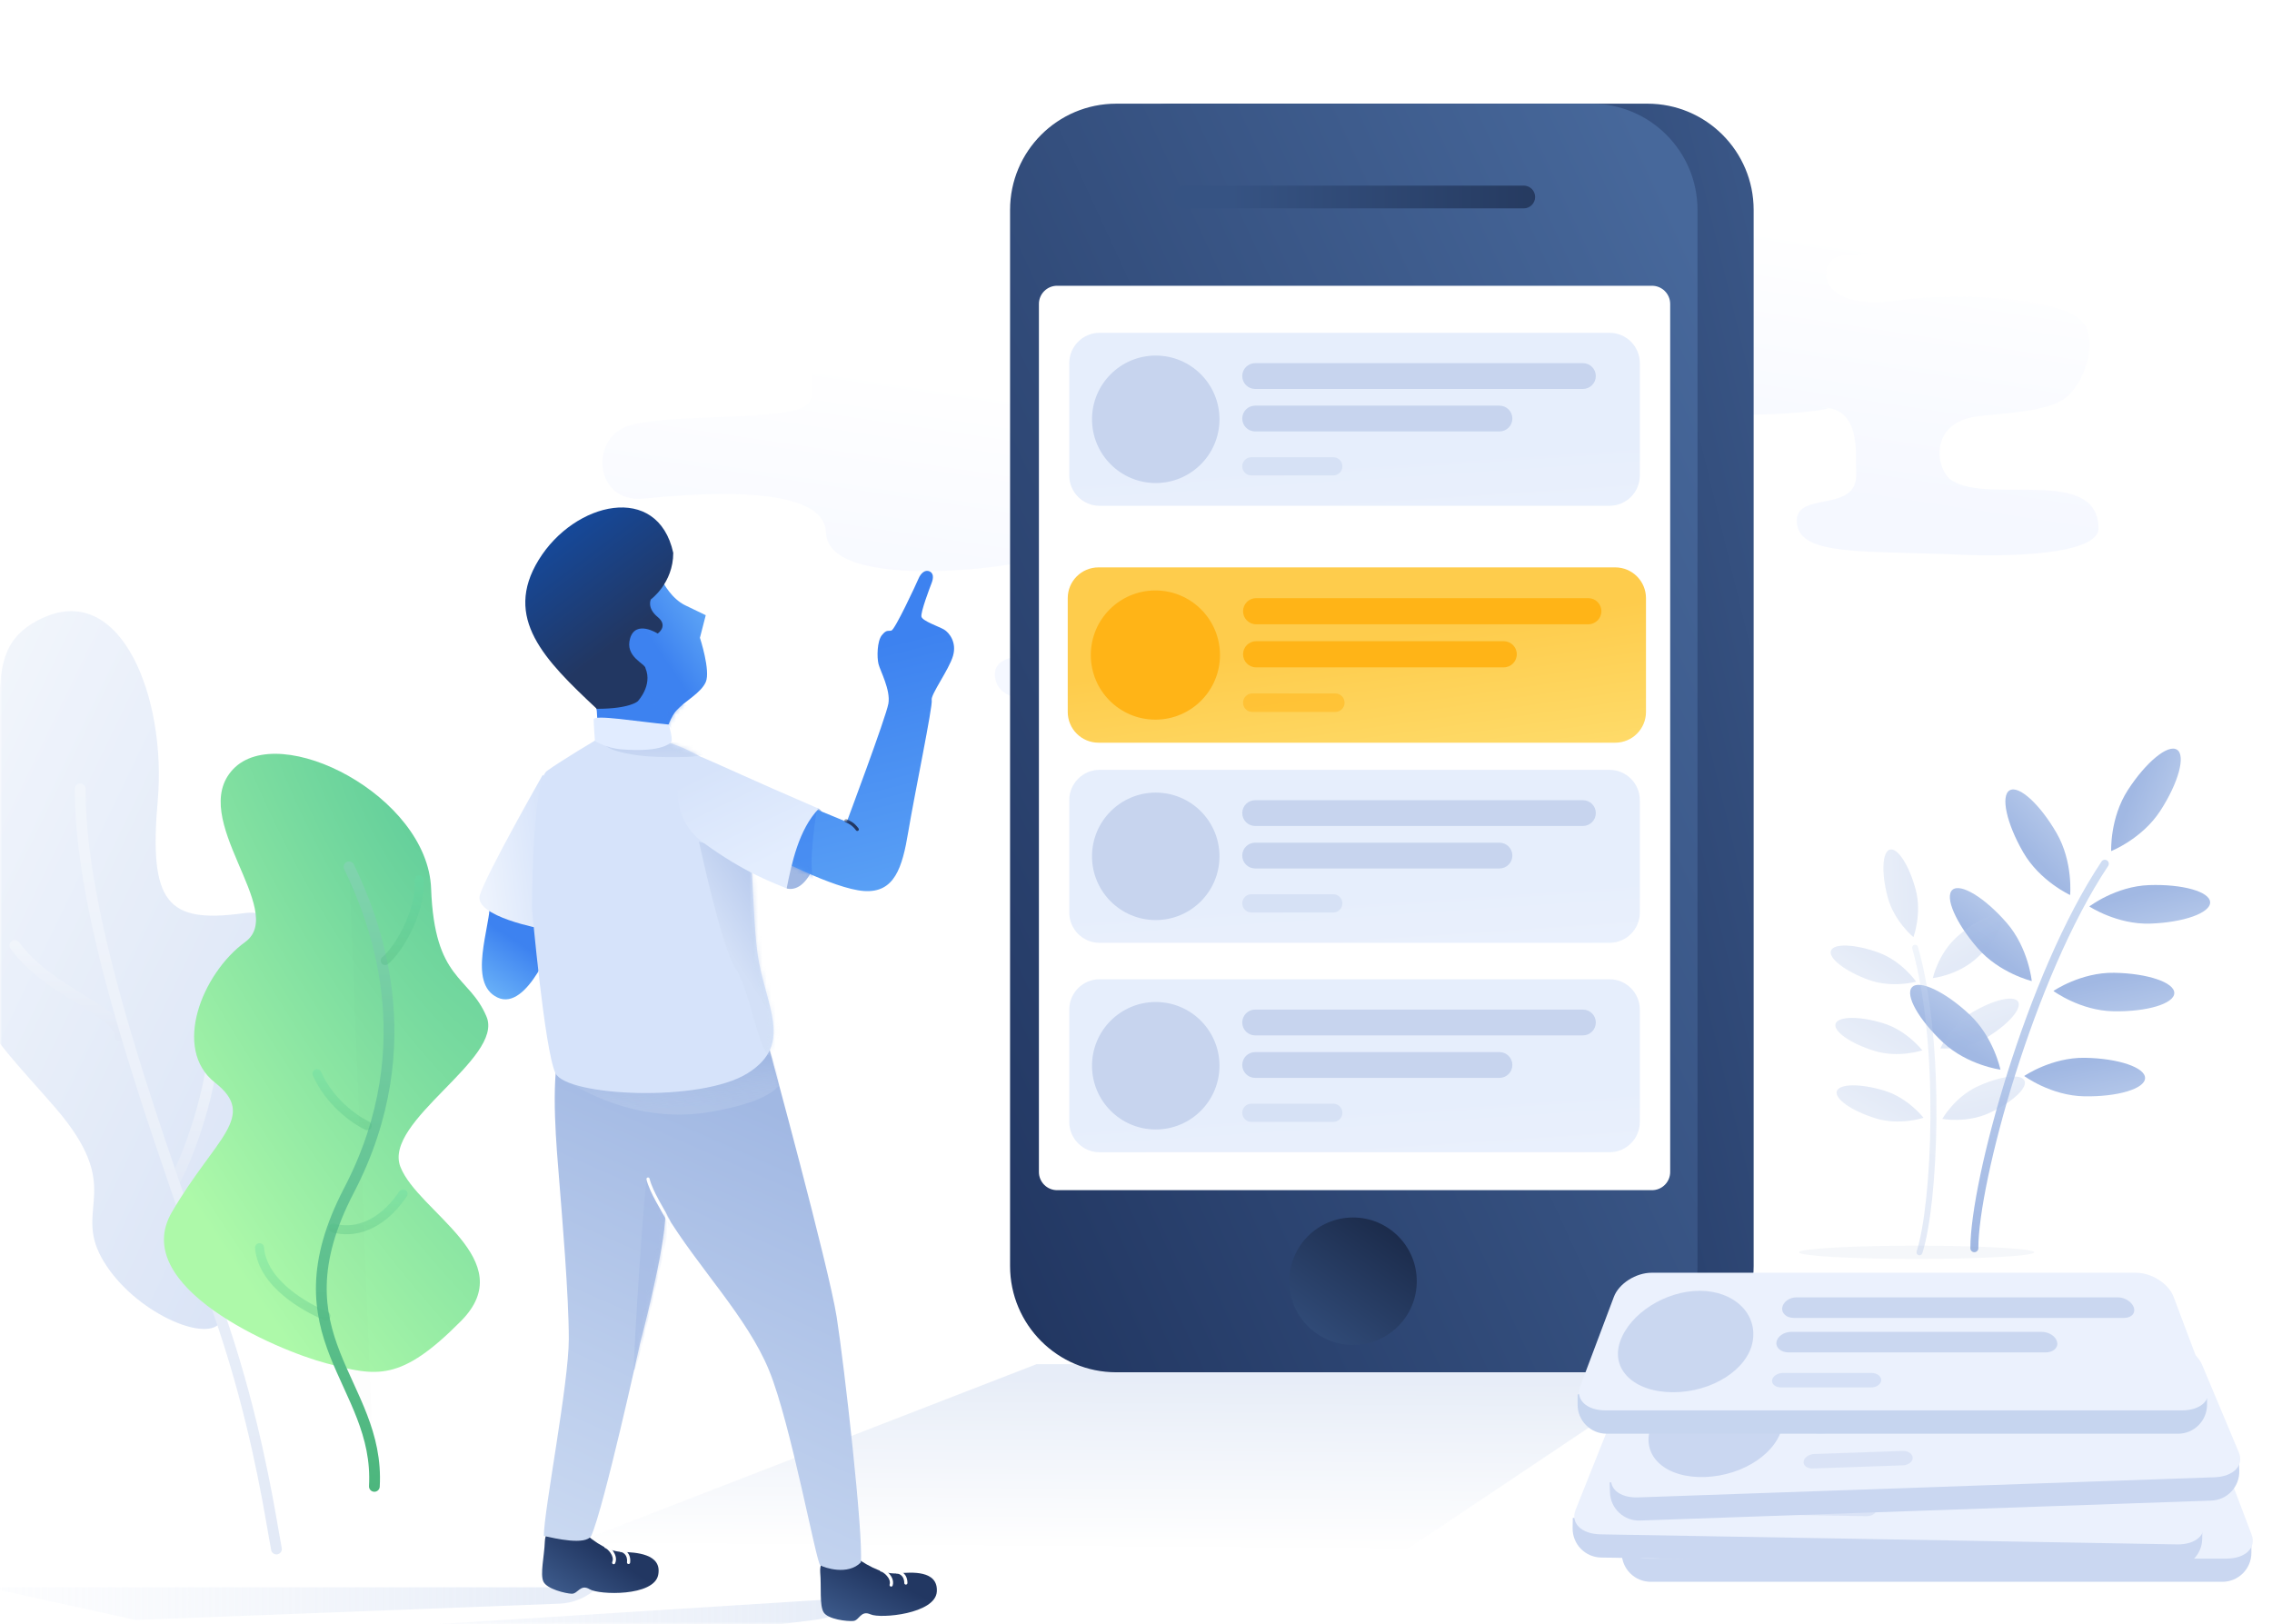 <svg width="526" height="376" viewBox="0 0 526 376" fill="none" xmlns="http://www.w3.org/2000/svg">
<mask id="mask0" mask-type="alpha" maskUnits="userSpaceOnUse" x="0" y="0" width="526" height="376">
<rect width="526" height="376" fill="#C4C4C4"/>
</mask>
<g mask="url(#mask0)">
<g opacity="0.5" filter="url(#filter0_i)">
<path fill-rule="evenodd" clip-rule="evenodd" d="M191.222 137.301C190.818 125.712 160.623 128.324 148.976 129.442C137.328 130.56 136.27 114.685 146.32 112.325C156.369 109.965 174.593 111.183 184.036 109.004C193.478 106.826 181.534 95.144 194.4 93.736C207.265 92.328 233.868 93.631 241.799 93.345C254.256 92.896 260.648 107.893 238.823 108.573C232.805 108.761 231.597 122.084 251.912 118.424C264.661 116.127 289.674 116.074 294.878 121.938C297.863 125.302 296.829 134.34 291.696 139.331C287.883 143.038 275.758 143.761 271.008 144.618C259.864 146.629 262.067 157.419 265.867 159.641C274.859 164.898 299.537 154.976 300.198 169.412C300.491 175.792 278.037 176.822 268.83 176.744C246.249 176.553 231.413 178.564 230.371 170.862C229.326 163.129 244.403 168.348 243.66 158.842C243.271 153.874 244.313 143.318 234.64 143.872C247.883 143.114 191.768 152.952 191.222 137.301Z" fill="url(#paint0_linear)"/>
</g>
<g opacity="0.5" filter="url(#filter1_i)">
<path fill-rule="evenodd" clip-rule="evenodd" d="M378.135 100.122C378.165 88.527 347.894 90.007 336.212 90.688C324.531 91.369 324.069 75.465 334.2 73.483C344.33 71.501 362.496 73.4 372.013 71.577C381.531 69.754 370.032 57.632 382.942 56.707C395.851 55.782 422.386 58.08 430.322 58.091C442.788 58.109 448.613 73.335 426.778 73.197C420.757 73.159 419.052 86.428 439.49 83.531C452.316 81.714 477.313 82.597 482.293 88.651C485.151 92.125 483.778 101.118 478.463 105.913C474.514 109.475 462.37 109.744 457.591 110.422C446.38 112.014 448.177 122.879 451.891 125.242C460.68 130.832 485.712 121.841 485.833 136.292C485.886 142.678 463.409 142.866 454.211 142.444C431.654 141.407 416.752 142.862 416 135.126C415.245 127.359 430.116 133.139 429.73 123.612C429.527 118.633 430.963 108.123 421.276 108.315C434.538 108.053 378.095 115.784 378.135 100.122Z" fill="url(#paint1_linear)"/>
</g>
<path fill-rule="evenodd" clip-rule="evenodd" d="M487.809 199.206C488.233 199.488 488.347 200.061 488.065 200.485C479.459 213.401 471.938 231.715 466.567 248.754C461.189 265.815 458.013 281.444 458.013 288.983C458.013 289.493 457.6 289.906 457.09 289.906C456.581 289.906 456.168 289.493 456.168 288.983C456.168 281.144 459.42 265.288 464.807 248.199C470.201 231.089 477.784 212.587 486.529 199.462C486.812 199.038 487.384 198.923 487.809 199.206Z" fill="url(#paint2_linear)"/>
<path fill-rule="evenodd" clip-rule="evenodd" d="M479.263 207.214C479.263 207.214 479.992 199.558 476.128 192.865C472.263 186.171 467.402 181.744 465.268 182.975C463.135 184.207 464.539 190.631 468.403 197.324C472.268 204.018 479.263 207.214 479.263 207.214Z" fill="url(#paint3_linear)"/>
<path fill-rule="evenodd" clip-rule="evenodd" d="M483.706 209.862C483.706 209.862 490.124 214.101 497.848 213.831C505.572 213.561 511.764 211.347 511.678 208.886C511.592 206.424 505.261 204.647 497.536 204.917C489.812 205.187 483.706 209.862 483.706 209.862Z" fill="url(#paint4_linear)"/>
<path fill-rule="evenodd" clip-rule="evenodd" d="M475.396 229.43C475.396 229.43 481.582 233.998 489.31 234.133C497.038 234.268 503.337 232.381 503.38 229.918C503.423 227.455 497.193 225.35 489.466 225.215C481.738 225.08 475.396 229.43 475.396 229.43Z" fill="url(#paint5_linear)"/>
<path fill-rule="evenodd" clip-rule="evenodd" d="M468.629 249.114C468.629 249.114 474.815 253.682 482.543 253.817C490.271 253.952 496.57 252.065 496.613 249.603C496.656 247.14 490.426 245.034 482.699 244.899C474.971 244.764 468.629 249.114 468.629 249.114Z" fill="url(#paint6_linear)"/>
<path fill-rule="evenodd" clip-rule="evenodd" d="M488.767 197.043C488.767 197.043 495.92 194.217 500.129 187.735C504.339 181.253 506.076 174.911 504.011 173.57C501.945 172.228 496.858 176.395 492.649 182.877C488.439 189.359 488.767 197.043 488.767 197.043Z" fill="url(#paint7_linear)"/>
<path fill-rule="evenodd" clip-rule="evenodd" d="M470.382 227.131C470.382 227.131 469.637 219.477 464.567 213.644C459.496 207.811 453.879 204.392 452.02 206.008C450.161 207.624 452.765 213.662 457.835 219.495C462.906 225.328 470.382 227.131 470.382 227.131Z" fill="url(#paint8_linear)"/>
<path fill-rule="evenodd" clip-rule="evenodd" d="M463.131 247.644C463.131 247.644 461.591 240.109 455.938 234.838C450.286 229.567 444.342 226.754 442.662 228.556C440.982 230.357 444.203 236.09 449.855 241.361C455.508 246.632 463.131 247.644 463.131 247.644Z" fill="url(#paint9_linear)"/>
<g opacity="0.3">
<path fill-rule="evenodd" clip-rule="evenodd" d="M50.535 306.696C46.25 310.487 29.954 302.906 23.494 291.139C17.033 279.372 29.017 275.183 12.716 256.363C-3.585 237.543 -14.045 230.335 -4.152 199.314C5.74 168.292 -7.926 151.052 10.132 142.958C28.189 134.865 38.589 161.726 36.517 185.353C34.446 208.98 38.683 213.876 56.346 211.428C74.008 208.98 59.117 243.666 59.117 251.238C59.117 258.809 69.827 272.872 67.605 283.452C65.383 294.033 54.819 302.906 50.535 306.696Z" fill="url(#paint10_linear)"/>
<path fill-rule="evenodd" clip-rule="evenodd" d="M49.674 237.521C50.362 237.521 50.92 238.08 50.92 238.768C50.92 245.266 49.313 252.851 47.33 259.417C45.351 265.971 42.95 271.665 41.279 274.368C40.917 274.953 40.149 275.134 39.563 274.772C38.978 274.411 38.796 273.642 39.158 273.057C40.662 270.624 42.989 265.17 44.944 258.697C46.894 252.237 48.427 244.917 48.427 238.768C48.427 238.08 48.985 237.521 49.674 237.521Z" fill="url(#paint11_linear)"/>
<path fill-rule="evenodd" clip-rule="evenodd" d="M2.698 217.877C2.14 218.281 2.016 219.06 2.42 219.617C6.581 225.363 12.878 229.258 17.922 232.362L18.056 232.444C20.567 233.99 22.718 235.314 24.262 236.594C25.878 237.934 26.486 238.954 26.486 239.804C26.486 240.492 27.044 241.05 27.732 241.05C28.421 241.05 28.979 240.492 28.979 239.804C28.979 237.749 27.547 236.079 25.854 234.675C24.172 233.28 21.89 231.877 19.471 230.388C19.39 230.339 19.31 230.289 19.229 230.239C14.119 227.095 8.264 223.436 4.439 218.155C4.035 217.598 3.255 217.473 2.698 217.877Z" fill="url(#paint12_linear)"/>
<path fill-rule="evenodd" clip-rule="evenodd" d="M18.551 181.399C19.239 181.399 19.797 181.957 19.797 182.646C19.797 199.701 24.806 220.952 31.491 242.918C35.856 257.263 40.909 271.829 45.712 285.675C48.263 293.03 50.744 300.181 53.014 306.989C59.925 327.716 63.062 345.959 64.532 354.505C64.823 356.195 65.048 357.506 65.225 358.382C65.361 359.056 64.924 359.714 64.249 359.85C63.575 359.986 62.917 359.549 62.781 358.874C62.597 357.959 62.364 356.609 62.066 354.879C60.585 346.275 57.487 328.287 50.649 307.777C48.398 301.029 45.928 293.905 43.381 286.564C38.568 272.686 33.484 258.029 29.106 243.644C22.412 221.649 17.304 200.096 17.304 182.646C17.304 181.957 17.862 181.399 18.551 181.399Z" fill="url(#paint13_linear)"/>
</g>
<path opacity="0.085" fill-rule="evenodd" clip-rule="evenodd" d="M443.721 291.47C458.754 291.47 470.941 290.782 470.941 289.932C470.941 289.083 458.754 288.395 443.721 288.395C428.688 288.395 416.502 289.083 416.502 289.932C416.502 290.782 428.688 291.47 443.721 291.47Z" fill="#8699BF"/>
<g opacity="0.3">
<path fill-rule="evenodd" clip-rule="evenodd" d="M443.189 218.741C442.821 218.845 442.607 219.228 442.711 219.595C445.882 230.811 447.025 245.624 446.924 259.029C446.822 272.45 445.475 284.336 443.727 289.714C443.609 290.077 443.808 290.468 444.172 290.586C444.535 290.704 444.926 290.505 445.044 290.141C446.861 284.55 448.206 272.482 448.308 259.039C448.409 245.579 447.266 230.616 444.043 219.219C443.939 218.851 443.556 218.637 443.189 218.741Z" fill="url(#paint14_linear)"/>
<path fill-rule="evenodd" clip-rule="evenodd" d="M447.475 226.448C447.475 226.448 448.72 220.808 453.027 216.929C457.335 213.05 461.833 211.024 463.075 212.402C464.316 213.781 461.83 218.043 457.522 221.921C453.215 225.8 447.475 226.448 447.475 226.448Z" fill="url(#paint15_linear)"/>
<path fill-rule="evenodd" clip-rule="evenodd" d="M443.615 227.281C443.615 227.281 438.05 228.83 432.603 226.848C427.156 224.865 423.255 221.845 423.889 220.102C424.524 218.358 429.454 218.552 434.901 220.535C440.348 222.518 443.615 227.281 443.615 227.281Z" fill="url(#paint16_linear)"/>
<path fill-rule="evenodd" clip-rule="evenodd" d="M445.033 243.173C445.033 243.173 439.557 245.011 434.014 243.316C428.47 241.622 424.416 238.81 424.959 237.035C425.501 235.261 430.434 235.197 435.978 236.892C441.521 238.587 445.033 243.173 445.033 243.173Z" fill="url(#paint17_linear)"/>
<path fill-rule="evenodd" clip-rule="evenodd" d="M445.318 258.789C445.318 258.789 439.842 260.627 434.299 258.933C428.756 257.238 424.702 254.426 425.244 252.652C425.786 250.878 430.72 250.813 436.263 252.508C441.806 254.203 445.318 258.789 445.318 258.789Z" fill="url(#paint18_linear)"/>
<path fill-rule="evenodd" clip-rule="evenodd" d="M442.98 216.966C442.98 216.966 438.519 213.296 437.019 207.697C435.519 202.098 435.755 197.17 437.547 196.69C439.339 196.21 442.008 200.359 443.508 205.958C445.009 211.557 442.98 216.966 442.98 216.966Z" fill="url(#paint19_linear)"/>
<path fill-rule="evenodd" clip-rule="evenodd" d="M449.227 242.723C449.227 242.723 451.525 237.424 456.494 234.438C461.463 231.453 466.265 230.322 467.22 231.912C468.176 233.502 464.923 237.211 459.954 240.197C454.985 243.182 449.227 242.723 449.227 242.723Z" fill="url(#paint20_linear)"/>
<path fill-rule="evenodd" clip-rule="evenodd" d="M449.67 259.044C449.67 259.044 452.51 254.014 457.763 251.564C463.017 249.114 467.911 248.491 468.695 250.172C469.479 251.854 465.856 255.203 460.602 257.652C455.349 260.102 449.67 259.044 449.67 259.044Z" fill="url(#paint21_linear)"/>
</g>
<path fill-rule="evenodd" clip-rule="evenodd" d="M181.295 288.328C180.272 287.698 156.099 277.143 158.331 274.885C160.563 272.627 171.451 272.627 171.451 272.627C171.451 272.627 182.317 288.959 181.295 288.328Z" fill="url(#paint22_linear)" style="mix-blend-mode:multiply"/>
<g filter="url(#filter2_i)">
<path fill-rule="evenodd" clip-rule="evenodd" d="M83.587 321.636C71.985 318.594 37.758 303.888 47.767 286.676C57.775 269.465 67.784 264.509 57.775 256.643C47.767 248.777 54.877 231.283 64.772 224.083C74.666 216.882 51.235 195.432 61.969 184.083C72.702 172.734 107.014 190.265 107.808 211.725C108.603 233.185 116.585 231.699 120.642 241.388C124.699 251.078 96.595 265.621 100.702 276.149C104.809 286.676 128.764 297.656 114.733 311.838C100.702 326.02 95.19 324.677 83.587 321.636Z" fill="url(#paint23_radial)"/>
</g>
<path fill-rule="evenodd" clip-rule="evenodd" d="M86.673 344.126C88.027 319.858 63.009 309.739 80.803 275.577C98.599 241.415 86.234 211.918 80.803 200.686" fill="black" fill-opacity="0.01"/>
<path fill-rule="evenodd" clip-rule="evenodd" d="M80.26 199.563C80.88 199.263 81.626 199.523 81.925 200.143C87.405 211.479 99.984 241.452 81.908 276.153C77.528 284.562 75.821 291.416 75.649 297.323C75.478 303.229 76.838 308.281 78.733 313.106C79.654 315.453 80.696 317.733 81.752 320.043L81.852 320.261C82.937 322.636 84.033 325.045 84.988 327.534C86.903 332.529 88.269 337.894 87.917 344.195C87.879 344.882 87.291 345.408 86.603 345.37C85.916 345.331 85.39 344.743 85.428 344.056C85.754 338.222 84.499 333.222 82.66 328.427C81.738 326.021 80.673 323.679 79.585 321.297L79.475 321.057C78.426 318.763 77.359 316.429 76.412 314.017C74.446 309.009 72.973 303.609 73.157 297.251C73.342 290.894 75.18 283.673 79.697 275.001C97.212 241.378 85.061 212.357 79.681 201.228C79.381 200.608 79.641 199.863 80.26 199.563Z" fill="url(#paint24_linear)"/>
<path opacity="0.3" fill-rule="evenodd" clip-rule="evenodd" d="M85.011 260.614C81.909 259.138 76.201 254.981 73.377 248.565Z" fill="black" fill-opacity="0.01"/>
<path opacity="0.3" fill-rule="evenodd" clip-rule="evenodd" d="M72.959 247.616C73.484 247.385 74.097 247.623 74.329 248.148C77.025 254.274 82.512 258.276 85.457 259.677C85.975 259.924 86.195 260.543 85.949 261.061C85.703 261.579 85.083 261.799 84.565 261.553C81.307 260.003 75.379 255.69 72.427 248.985C72.196 248.46 72.434 247.847 72.959 247.616Z" fill="url(#paint25_linear)"/>
<path opacity="0.3" fill-rule="evenodd" clip-rule="evenodd" d="M75.455 304.655C70.636 302.66 60.781 297.183 60.082 288.867Z" fill="black" fill-opacity="0.01"/>
<path opacity="0.3" fill-rule="evenodd" clip-rule="evenodd" d="M59.996 287.832C60.568 287.784 61.07 288.208 61.118 288.78C61.434 292.541 63.834 295.758 66.894 298.337C69.94 300.905 73.505 302.723 75.853 303.695C76.383 303.915 76.635 304.522 76.415 305.052C76.196 305.582 75.588 305.834 75.058 305.615C72.587 304.591 68.816 302.674 65.555 299.926C62.308 297.189 59.431 293.509 59.048 288.954C59 288.382 59.424 287.88 59.996 287.832Z" fill="url(#paint26_linear)"/>
<path opacity="0.3" fill-rule="evenodd" clip-rule="evenodd" d="M77.117 284.297C81.454 285.518 87.886 284.407 93.32 276.403Z" fill="black" fill-opacity="0.01"/>
<path opacity="0.3" fill-rule="evenodd" clip-rule="evenodd" d="M93.904 275.544C94.379 275.866 94.502 276.512 94.18 276.986C88.523 285.319 81.649 286.652 76.836 285.297C76.284 285.141 75.962 284.568 76.118 284.016C76.273 283.463 76.847 283.142 77.399 283.297C81.26 284.384 87.251 283.495 92.462 275.82C92.784 275.345 93.43 275.221 93.904 275.544Z" fill="url(#paint27_linear)"/>
<path opacity="0.3" fill-rule="evenodd" clip-rule="evenodd" d="M89.165 222.391C91.991 220.162 97.486 211.363 97.059 203.694Z" fill="black" fill-opacity="0.01"/>
<path opacity="0.3" fill-rule="evenodd" clip-rule="evenodd" d="M97.002 202.658C97.575 202.626 98.065 203.064 98.097 203.637C98.324 207.717 96.981 212.017 95.266 215.538C93.562 219.038 91.398 221.954 89.809 223.207C89.359 223.562 88.706 223.485 88.35 223.034C87.995 222.584 88.072 221.931 88.523 221.576C89.76 220.6 91.756 218.002 93.399 214.628C95.032 211.275 96.223 207.342 96.023 203.753C95.991 203.18 96.43 202.69 97.002 202.658Z" fill="url(#paint28_linear)"/>
<path opacity="0.5" fill-rule="evenodd" clip-rule="evenodd" d="M131.963 357.711L239.979 315.828H389.77L309.628 369.506" fill="url(#paint29_linear)"/>
<path fill-rule="evenodd" clip-rule="evenodd" d="M331.089 302.851C365.741 302.851 393.833 300.648 393.833 297.93C393.833 295.212 365.741 293.009 331.089 293.009C296.437 293.009 268.346 295.212 268.346 297.93C268.346 300.648 296.437 302.851 331.089 302.851Z" fill="#8699BF"/>
<path d="M246.845 48.593C246.845 35.011 257.855 24 271.438 24H381.402C394.984 24 405.994 35.011 405.994 48.593V293.114C405.994 306.696 394.984 317.706 381.402 317.706H271.438C257.855 317.706 246.845 306.696 246.845 293.114V48.593Z" fill="url(#paint30_linear)"/>
<path d="M233.846 48.594C233.846 35.011 244.857 24.001 258.439 24.001H368.403C381.985 24.001 392.996 35.011 392.996 48.594V293.115C392.996 306.697 381.985 317.707 368.403 317.707H258.439C244.857 317.707 233.846 306.697 233.846 293.115V48.594Z" fill="url(#paint31_linear)"/>
<path d="M271.789 45.607C271.789 44.151 272.969 42.972 274.424 42.972H352.769C354.224 42.972 355.404 44.151 355.404 45.607V45.607C355.404 47.062 354.224 48.242 352.769 48.242H274.424C272.969 48.242 271.789 47.062 271.789 45.607V45.607Z" fill="url(#paint32_linear)"/>
<path fill-rule="evenodd" clip-rule="evenodd" d="M313.245 311.382C321.394 311.382 328.001 304.776 328.001 296.627C328.001 288.477 321.394 281.871 313.245 281.871C305.096 281.871 298.49 288.477 298.49 296.627C298.49 304.776 305.096 311.382 313.245 311.382Z" fill="url(#paint33_linear)"/>
<g filter="url(#filter3_d)">
<path d="M240.521 70.374C240.521 68.046 242.409 66.158 244.737 66.158H382.456C384.784 66.158 386.672 68.046 386.672 70.374V271.331C386.672 273.659 384.784 275.547 382.456 275.547H244.737C242.409 275.547 240.521 273.659 240.521 271.331V70.374Z" fill="white"/>
</g>
<mask id="mask1" mask-type="alpha" maskUnits="userSpaceOnUse" x="240" y="66" width="147" height="210">
<path d="M240.521 70.374C240.521 68.046 242.409 66.158 244.737 66.158H382.456C384.784 66.158 386.672 68.046 386.672 70.374V271.331C386.672 273.659 384.784 275.547 382.456 275.547H244.737C242.409 275.547 240.521 273.659 240.521 271.331V70.374Z" fill="white"/>
</mask>
<g mask="url(#mask1)">
<g opacity="0.6">
<path d="M247.547 233.739C247.547 229.859 250.693 226.713 254.574 226.713H372.618C376.499 226.713 379.645 229.859 379.645 233.739V259.737C379.645 263.618 376.499 266.764 372.618 266.764H254.574C250.693 266.764 247.547 263.618 247.547 259.737V233.739Z" fill="url(#paint34_linear)"/>
<path fill-rule="evenodd" clip-rule="evenodd" d="M267.573 261.494C275.722 261.494 282.328 254.887 282.328 246.738C282.328 238.589 275.722 231.982 267.573 231.982C259.423 231.982 252.817 238.589 252.817 246.738C252.817 254.887 259.423 261.494 267.573 261.494Z" fill="#A1B8E3"/>
<path d="M287.598 236.726C287.598 235.076 288.935 233.739 290.584 233.739H366.47C368.119 233.739 369.456 235.076 369.456 236.726V236.726C369.456 238.375 368.119 239.712 366.47 239.712H290.584C288.935 239.712 287.598 238.375 287.598 236.726V236.726Z" fill="#A1B8E3"/>
<path d="M287.598 246.562C287.598 244.913 288.935 243.576 290.584 243.576H347.147C348.797 243.576 350.134 244.913 350.134 246.562V246.562C350.134 248.212 348.797 249.549 347.147 249.549H290.584C288.935 249.549 287.598 248.212 287.598 246.562V246.562Z" fill="#A1B8E3"/>
<path opacity="0.5" d="M287.598 257.629C287.598 256.465 288.542 255.521 289.706 255.521H308.678C309.842 255.521 310.785 256.465 310.785 257.629V257.629C310.785 258.794 309.842 259.737 308.678 259.737H289.706C288.542 259.737 287.598 258.794 287.598 257.629V257.629Z" fill="#A1B8E3"/>
</g>
<g opacity="0.6">
<path d="M247.547 185.257C247.547 181.376 250.693 178.23 254.574 178.23H372.618C376.499 178.23 379.645 181.376 379.645 185.257V211.255C379.645 215.135 376.499 218.281 372.618 218.281H254.574C250.693 218.281 247.547 215.135 247.547 211.255V185.257Z" fill="url(#paint35_linear)"/>
<path fill-rule="evenodd" clip-rule="evenodd" d="M267.573 213.011C275.722 213.011 282.328 206.405 282.328 198.256C282.328 190.106 275.722 183.5 267.573 183.5C259.423 183.5 252.817 190.106 252.817 198.256C252.817 206.405 259.423 213.011 267.573 213.011Z" fill="#A1B8E3"/>
<path d="M287.598 188.243C287.598 186.594 288.935 185.257 290.584 185.257H366.47C368.119 185.257 369.456 186.594 369.456 188.243V188.243C369.456 189.892 368.119 191.229 366.47 191.229H290.584C288.935 191.229 287.598 189.892 287.598 188.243V188.243Z" fill="#A1B8E3"/>
<path d="M287.598 198.08C287.598 196.431 288.935 195.094 290.584 195.094H347.147C348.797 195.094 350.134 196.431 350.134 198.08V198.08C350.134 199.729 348.797 201.066 347.147 201.066H290.584C288.935 201.066 287.598 199.729 287.598 198.08V198.08Z" fill="#A1B8E3"/>
<path opacity="0.5" d="M287.598 209.146C287.598 207.982 288.542 207.038 289.706 207.038H308.678C309.842 207.038 310.785 207.982 310.785 209.146V209.146C310.785 210.31 309.842 211.254 308.678 211.254H289.706C288.542 211.254 287.598 210.31 287.598 209.146V209.146Z" fill="#A1B8E3"/>
</g>
<g opacity="0.6">
<path d="M247.547 84.076C247.547 80.196 250.693 77.05 254.574 77.05H372.618C376.499 77.05 379.645 80.196 379.645 84.076V110.074C379.645 113.955 376.499 117.101 372.618 117.101H254.574C250.693 117.101 247.547 113.955 247.547 110.074V84.076Z" fill="url(#paint36_linear)"/>
<path fill-rule="evenodd" clip-rule="evenodd" d="M267.573 111.83C275.722 111.83 282.328 105.224 282.328 97.075C282.328 88.926 275.722 82.319 267.573 82.319C259.423 82.319 252.817 88.926 252.817 97.075C252.817 105.224 259.423 111.83 267.573 111.83Z" fill="#A1B8E3"/>
<path d="M287.598 87.062C287.598 85.413 288.935 84.076 290.584 84.076H366.47C368.119 84.076 369.456 85.413 369.456 87.062V87.062C369.456 88.712 368.119 90.049 366.47 90.049H290.584C288.935 90.049 287.598 88.712 287.598 87.062V87.062Z" fill="#A1B8E3"/>
<path d="M287.598 96.898C287.598 95.249 288.935 93.912 290.584 93.912H347.147C348.797 93.912 350.134 95.249 350.134 96.898V96.898C350.134 98.548 348.797 99.885 347.147 99.885H290.584C288.935 99.885 287.598 98.548 287.598 96.898V96.898Z" fill="#A1B8E3"/>
<path opacity="0.5" d="M287.598 107.965C287.598 106.801 288.542 105.857 289.706 105.857H308.678C309.842 105.857 310.785 106.801 310.785 107.965V107.965C310.785 109.13 309.842 110.073 308.678 110.073H289.706C288.542 110.073 287.598 109.13 287.598 107.965V107.965Z" fill="#A1B8E3"/>
</g>
</g>
<g filter="url(#filter4_d)">
<path d="M237.196 128.48C237.196 124.547 240.384 121.359 244.317 121.359H363.947C367.88 121.359 371.068 124.547 371.068 128.48V154.827C371.068 158.76 367.88 161.948 363.947 161.948H244.317C240.384 161.948 237.196 158.76 237.196 154.827V128.48Z" fill="url(#paint37_linear)"/>
<path fill-rule="evenodd" clip-rule="evenodd" d="M257.491 156.608C265.749 156.608 272.444 149.913 272.444 141.654C272.444 133.395 265.749 126.7 257.491 126.7C249.232 126.7 242.537 133.395 242.537 141.654C242.537 149.913 249.232 156.608 257.491 156.608Z" fill="#FFB417"/>
<path d="M277.785 131.507C277.785 129.835 279.14 128.48 280.811 128.48H357.716C359.388 128.48 360.743 129.835 360.743 131.507V131.507C360.743 133.178 359.388 134.533 357.716 134.533H280.811C279.14 134.533 277.785 133.178 277.785 131.507V131.507Z" fill="#FFB417"/>
<path d="M277.785 141.476C277.785 139.804 279.14 138.449 280.811 138.449H338.134C339.806 138.449 341.16 139.804 341.16 141.476V141.476C341.16 143.147 339.806 144.502 338.134 144.502H280.811C279.14 144.502 277.785 143.147 277.785 141.476V141.476Z" fill="#FFB417"/>
<path opacity="0.5" d="M277.785 152.69C277.785 151.51 278.741 150.554 279.921 150.554H299.147C300.327 150.554 301.284 151.51 301.284 152.69V152.69C301.284 153.87 300.327 154.826 299.147 154.826H279.921C278.741 154.826 277.785 153.87 277.785 152.69V152.69Z" fill="#FFB417"/>
</g>
<path opacity="0.5" fill-rule="evenodd" clip-rule="evenodd" d="M56.727 378.827L200.373 369.755V369.755C197.045 372.671 192.895 374.522 188.474 375.062L83.381 387.9" fill="url(#paint38_linear)"/>
<path opacity="0.5" fill-rule="evenodd" clip-rule="evenodd" d="M-3 367.487H138.378V367.487C135.956 369.805 132.797 371.151 129.481 371.278L31.34 375.048" fill="url(#paint39_linear)"/>
<path fill-rule="evenodd" clip-rule="evenodd" d="M113.541 208.206C113.541 214.763 108.14 227.613 115.182 230.944C122.225 234.275 128.453 216.973 128.453 216.973C128.453 216.973 127.917 204.267 121.549 204.267C115.182 204.267 113.541 201.649 113.541 208.206Z" fill="url(#paint40_linear)"/>
<mask id="mask2" mask-type="alpha" maskUnits="userSpaceOnUse" x="111" y="203" width="18" height="29">
<path fill-rule="evenodd" clip-rule="evenodd" d="M113.541 208.206C113.541 214.763 108.14 227.613 115.182 230.944C122.225 234.275 128.453 216.973 128.453 216.973C128.453 216.973 127.917 204.267 121.549 204.267C115.182 204.267 113.541 201.649 113.541 208.206Z" fill="white"/>
</mask>
<g mask="url(#mask2)">
<g opacity="0.5">
<path fill-rule="evenodd" clip-rule="evenodd" d="M113.135 211.142C113.703 212.296 121.442 218.402 122.722 219.845C124.002 221.289 124.294 225.062 125.029 224.673C125.764 224.283 125.029 213.214 125.029 213.214C125.029 213.214 112.567 209.988 113.135 211.142Z" fill="#3D82F0" style="mix-blend-mode:multiply"/>
</g>
</g>
<path fill-rule="evenodd" clip-rule="evenodd" d="M126.137 356.878C126.019 360.265 124.996 364.466 125.812 366.178C126.628 367.891 130.934 368.926 132.364 368.976C133.795 369.026 134.358 366.63 136.536 367.949C138.714 369.268 151.379 369.64 152.378 364.633C153.376 359.626 146.957 359.401 144.102 359.302C141.247 359.202 138.272 357.706 134.158 353.947C130.045 350.189 126.255 353.492 126.137 356.878Z" fill="url(#paint41_linear)"/>
<path fill-rule="evenodd" clip-rule="evenodd" d="M139.893 358.032C139.868 358.233 140.011 358.416 140.212 358.441C140.209 358.441 140.209 358.441 140.213 358.442C140.223 358.446 140.26 358.46 140.327 358.5C140.41 358.549 140.513 358.624 140.628 358.724C140.859 358.922 141.119 359.201 141.343 359.528C141.801 360.197 142.041 360.963 141.743 361.632C141.66 361.817 141.743 362.034 141.928 362.117C142.113 362.199 142.33 362.116 142.413 361.931C142.868 360.912 142.459 359.858 141.948 359.113C141.687 358.732 141.384 358.406 141.107 358.167C140.968 358.048 140.831 357.947 140.705 357.871C140.589 357.801 140.445 357.73 140.302 357.713C140.101 357.688 139.918 357.831 139.893 358.032Z" fill="white"/>
<path fill-rule="evenodd" clip-rule="evenodd" d="M143.412 358.901C143.387 359.102 143.53 359.285 143.731 359.31C143.93 359.334 144.346 359.488 144.681 359.858C145.001 360.213 145.265 360.786 145.154 361.694C145.129 361.895 145.272 362.078 145.473 362.102C145.674 362.127 145.857 361.984 145.882 361.783C146.018 360.674 145.695 359.886 145.225 359.366C144.769 358.861 144.19 358.627 143.821 358.581C143.62 358.557 143.437 358.7 143.412 358.901Z" fill="white"/>
<path fill-rule="evenodd" clip-rule="evenodd" d="M189.892 364.037C190.187 367.413 189.684 371.707 190.703 373.307C191.722 374.908 196.121 375.411 197.547 375.286C198.973 375.161 199.24 372.715 201.563 373.758C203.885 374.802 216.501 373.628 216.882 368.536C217.263 363.444 210.864 364.004 208.018 364.253C205.172 364.502 202.037 363.38 197.496 360.151C192.955 356.922 189.597 360.662 189.892 364.037Z" fill="url(#paint42_linear)"/>
<path fill-rule="evenodd" clip-rule="evenodd" d="M203.685 363.505C203.685 363.708 203.849 363.872 204.052 363.872C204.048 363.872 204.048 363.872 204.052 363.873C204.063 363.876 204.101 363.885 204.172 363.916C204.261 363.956 204.372 364.017 204.499 364.102C204.752 364.271 205.044 364.516 205.306 364.813C205.842 365.421 206.174 366.153 205.96 366.853C205.9 367.047 206.009 367.252 206.203 367.311C206.396 367.371 206.602 367.262 206.661 367.068C206.989 366.001 206.454 365.005 205.856 364.327C205.551 363.981 205.21 363.694 204.906 363.491C204.754 363.39 204.606 363.306 204.471 363.246C204.347 363.191 204.196 363.138 204.052 363.138C203.849 363.138 203.685 363.303 203.685 363.505Z" fill="white"/>
<path fill-rule="evenodd" clip-rule="evenodd" d="M207.283 363.938C207.283 364.141 207.447 364.305 207.65 364.305C207.85 364.305 208.282 364.407 208.659 364.733C209.02 365.046 209.352 365.583 209.352 366.498C209.352 366.7 209.516 366.865 209.719 366.865C209.922 366.865 210.086 366.7 210.086 366.498C210.086 365.381 209.67 364.638 209.14 364.179C208.625 363.733 208.022 363.571 207.65 363.571C207.447 363.571 207.283 363.735 207.283 363.938Z" fill="white"/>
<path fill-rule="evenodd" clip-rule="evenodd" d="M178.073 242.716C178.073 242.716 191.906 293.398 193.707 304.93C195.508 316.462 199.915 355.443 199.293 361.73C196.283 364.8 190.86 362.962 189.915 362.399C188.97 361.836 183.15 329.764 178.073 317.322C172.996 304.88 161.57 293.43 154.042 280.912C154.042 289.059 148.228 310.863 148.228 310.863C148.228 310.863 139.751 349.367 136.866 355.599C135.497 357.81 128.587 356.189 125.907 355.599C125.907 349.759 131.686 320.255 131.686 310.013C131.686 299.771 130.088 281.209 129.491 273.599C128.893 265.99 127.435 251.227 129.491 242.716C134.702 242.716 178.073 242.716 178.073 242.716Z" fill="url(#paint43_linear)"/>
<mask id="mask3" mask-type="alpha" maskUnits="userSpaceOnUse" x="125" y="242" width="75" height="122">
<path fill-rule="evenodd" clip-rule="evenodd" d="M178.073 242.716C178.073 242.716 191.906 293.398 193.707 304.93C195.508 316.462 199.915 355.443 199.293 361.73C196.283 364.8 190.86 362.962 189.915 362.399C188.97 361.836 183.15 329.764 178.073 317.322C172.996 304.88 161.57 293.43 154.042 280.912C154.042 289.059 148.228 310.863 148.228 310.863C148.228 310.863 139.751 349.367 136.866 355.599C135.497 357.81 128.587 356.189 125.907 355.599C125.907 349.759 131.686 320.255 131.686 310.013C131.686 299.771 130.088 281.209 129.491 273.599C128.893 265.99 127.435 251.227 129.491 242.716C134.702 242.716 178.073 242.716 178.073 242.716Z" fill="white"/>
</mask>
<g mask="url(#mask3)">
<g opacity="0.5">
<path fill-rule="evenodd" clip-rule="evenodd" d="M146.747 316.781C146.747 311.82 149.303 271.284 149.89 272.947C150.477 274.611 155.05 283.594 155.05 283.594C155.05 283.594 146.747 321.742 146.747 316.781Z" fill="#A1B8E3" style="mix-blend-mode:multiply"/>
</g>
<path fill-rule="evenodd" clip-rule="evenodd" d="M149.943 272.614C150.14 272.567 150.338 272.688 150.385 272.885C150.731 274.335 151.577 276.091 152.514 277.82C152.925 278.576 153.356 279.334 153.765 280.052C154.274 280.945 154.747 281.777 155.099 282.465C155.192 282.646 155.12 282.867 154.94 282.959C154.759 283.051 154.538 282.98 154.446 282.799C154.096 282.114 153.64 281.315 153.142 280.442C152.735 279.727 152.299 278.962 151.869 278.17C150.931 276.44 150.042 274.609 149.671 273.056C149.624 272.858 149.746 272.661 149.943 272.614Z" fill="white"/>
<g opacity="0.5">
<path fill-rule="evenodd" clip-rule="evenodd" d="M132.692 251.182C135.926 252.921 148.588 260.323 164.905 257.357C172.966 255.891 178.152 253.973 180.478 251.182C180.478 249.807 178.523 244.025 177.977 241.813C177.431 239.6 128.732 249.053 132.692 251.182Z" fill="url(#paint44_linear)" style="mix-blend-mode:multiply"/>
</g>
</g>
<path fill-rule="evenodd" clip-rule="evenodd" d="M153.608 134.983C153.608 134.983 155.477 138.604 158.643 140.141C161.809 141.678 163.391 142.431 163.391 142.431L162.045 147.651C162.045 147.651 164.554 155.328 163.391 157.916C162.228 160.505 158.643 162.224 156.556 164.532C154.469 166.84 152.54 174.668 152.54 174.668H138.786L138.163 164.532C138.163 164.532 134.495 149.905 140.718 142.431C146.942 134.956 153.608 134.983 153.608 134.983Z" fill="url(#paint45_linear)"/>
<mask id="mask4" mask-type="alpha" maskUnits="userSpaceOnUse" x="137" y="134" width="27" height="41">
<path fill-rule="evenodd" clip-rule="evenodd" d="M153.608 134.983C153.608 134.983 155.477 138.604 158.643 140.141C161.809 141.678 163.391 142.431 163.391 142.431L162.045 147.651C162.045 147.651 164.554 155.328 163.391 157.916C162.228 160.505 158.643 162.224 156.556 164.532C154.469 166.84 152.54 174.668 152.54 174.668H138.786L138.163 164.532C138.163 164.532 134.495 149.905 140.718 142.431C146.942 134.956 153.608 134.983 153.608 134.983Z" fill="white"/>
</mask>
<g mask="url(#mask4)">
<g opacity="0.5">
<path fill-rule="evenodd" clip-rule="evenodd" d="M158.27 163.153C154.798 163.153 149.382 160.079 148.34 159.028C147.297 157.978 157.019 169.34 156.208 171.15C155.568 172.578 153.282 173.015 154.723 173.015C159.922 173.015 161.742 163.153 158.27 163.153Z" fill="#3D82F0" style="mix-blend-mode:multiply"/>
</g>
</g>
<path fill-rule="evenodd" clip-rule="evenodd" d="M138.164 164.103C126.037 152.769 116.434 143.095 124.716 129.616C132.997 116.137 152.266 111.606 155.868 127.991C155.868 135.021 150.677 138.777 150.677 138.777C150.677 138.777 149.706 140.753 152.266 142.849C154.827 144.945 152.266 146.678 152.266 146.678C152.266 146.678 147.211 143.426 145.891 147.756C144.57 152.087 149.444 153.637 149.444 154.721C151.123 158.704 147.657 162.347 147.657 162.347C147.657 162.347 145.882 164.103 138.164 164.103Z" fill="url(#paint46_linear)"/>
<path fill-rule="evenodd" clip-rule="evenodd" d="M125.655 179.395C125.655 179.395 112.673 202.167 111.107 207.179C109.541 212.19 125.655 215.088 125.655 215.088L132.38 186.442L125.655 179.395Z" fill="url(#paint47_linear)"/>
<path fill-rule="evenodd" clip-rule="evenodd" d="M153.7 171.554C153.7 171.554 163.477 174.135 169.238 180.953C175 187.771 173.716 208.283 175.348 220.491C176.98 232.699 184.08 241.573 173.112 248.462C162.145 255.352 131.136 253.787 128.6 248.462C126.064 243.137 123.173 210.409 123.173 210.409C123.173 210.409 123.173 180.953 126.637 178.47C130.101 175.986 138.187 171.188 138.187 171.188C138.187 171.188 138.006 171.918 141.906 172.641C145.807 173.365 153.7 171.554 153.7 171.554Z" fill="#D6E3FA"/>
<mask id="mask5" mask-type="alpha" maskUnits="userSpaceOnUse" x="123" y="171" width="57" height="83">
<path fill-rule="evenodd" clip-rule="evenodd" d="M153.7 171.554C153.7 171.554 163.477 174.135 169.238 180.953C175 187.771 173.716 208.283 175.348 220.491C176.98 232.699 184.08 241.573 173.112 248.462C162.145 255.352 131.136 253.787 128.6 248.462C126.064 243.137 123.173 210.409 123.173 210.409C123.173 210.409 123.173 180.953 126.637 178.47C130.101 175.986 138.187 171.188 138.187 171.188C138.187 171.188 138.006 171.918 141.906 172.641C145.807 173.365 153.7 171.554 153.7 171.554Z" fill="white"/>
</mask>
<g mask="url(#mask5)">
<path opacity="0.5" fill-rule="evenodd" clip-rule="evenodd" d="M161.821 194.856C161.821 194.856 167.095 219.508 170.268 224.128C173.442 228.749 175.505 242.731 178.045 244.398C180.585 246.065 184.234 226.992 182.41 220.462C180.585 213.931 172.362 197.936 172.362 197.936L161.821 194.856Z" fill="url(#paint48_linear)"/>
<path opacity="0.5" fill-rule="evenodd" clip-rule="evenodd" d="M140.51 172.876C142.857 174.433 148.973 175.275 154.114 175.275C159.255 175.275 160.863 175.33 163.322 174.581C165.782 173.833 164.828 172.876 163.322 172.876C161.816 172.876 157.145 171.778 154.631 171.778C152.117 171.778 138.163 171.319 140.51 172.876Z" fill="url(#paint49_linear)"/>
</g>
<path fill-rule="evenodd" clip-rule="evenodd" d="M137.742 171.553C137.742 171.553 137.44 167.783 137.44 166.567C137.44 165.351 147.567 167.068 154.855 167.749C155.645 170.783 155.505 170.984 155.505 171.553C155.505 171.838 153.685 174.278 143.893 173.487C140.319 173.198 137.742 171.553 137.742 171.553Z" fill="#E1ECFF"/>
<path fill-rule="evenodd" clip-rule="evenodd" d="M188.375 200.732C190.559 195.826 191.795 188.249 189.481 187.218C187.167 186.188 183.885 191.415 181.701 196.321C179.517 201.227 180.874 204.405 182.213 205.728C183.715 206.038 186.191 205.638 188.375 200.732Z" fill="#A1B8E3"/>
<path fill-rule="evenodd" clip-rule="evenodd" d="M185.798 186.067L196.039 190.282C196.039 190.282 205.122 166.047 205.673 162.901C206.224 159.756 203.782 155.317 203.387 153.735C202.993 152.152 203.057 148.428 204.159 147.065C205.262 145.703 205.553 146.189 206.377 145.984C207.2 145.779 212.088 135.296 212.642 133.979C213.196 132.662 214.184 131.836 215.19 132.275C216.195 132.714 216.101 133.885 215.704 134.921C215.307 135.957 213.078 141.772 213.33 142.784C213.582 143.796 217.509 145.105 218.605 145.778C219.701 146.45 221.567 148.66 220.634 151.857C219.701 155.054 215.397 160.85 215.704 162.082C216.011 163.315 211.665 184.203 210.282 192.557C208.898 200.911 207.09 206.769 200.029 206.286C192.968 205.802 178.335 197.951 178.335 197.951C178.335 197.951 179.292 191.852 181.12 189.551C182.948 187.25 185.798 186.067 185.798 186.067Z" fill="url(#paint50_linear)"/>
<mask id="mask6" mask-type="alpha" maskUnits="userSpaceOnUse" x="178" y="132" width="43" height="75">
<path fill-rule="evenodd" clip-rule="evenodd" d="M185.798 186.067L196.039 190.282C196.039 190.282 205.122 166.047 205.673 162.901C206.224 159.756 203.782 155.317 203.387 153.735C202.993 152.152 203.057 148.428 204.159 147.065C205.262 145.703 205.553 146.189 206.377 145.984C207.2 145.779 212.088 135.296 212.642 133.979C213.196 132.662 214.184 131.836 215.19 132.275C216.195 132.714 216.101 133.885 215.704 134.921C215.307 135.957 213.078 141.772 213.33 142.784C213.582 143.796 217.509 145.105 218.605 145.778C219.701 146.45 221.567 148.66 220.634 151.857C219.701 155.054 215.397 160.85 215.704 162.082C216.011 163.315 211.665 184.203 210.282 192.557C208.898 200.911 207.09 206.769 200.029 206.286C192.968 205.802 178.335 197.951 178.335 197.951C178.335 197.951 179.292 191.852 181.12 189.551C182.948 187.25 185.798 186.067 185.798 186.067Z" fill="white"/>
</mask>
<g mask="url(#mask6)">
<g opacity="0.5">
<path fill-rule="evenodd" clip-rule="evenodd" d="M189.159 187.188C189.159 187.188 186.989 199.886 188.351 203.622C189.713 207.358 182.243 202.086 182.243 202.086C182.243 202.086 182.388 196.645 183.536 194.172C184.684 191.699 189.159 187.188 189.159 187.188Z" fill="#3D82F0" style="mix-blend-mode:multiply"/>
</g>
<path fill-rule="evenodd" clip-rule="evenodd" d="M195.49 189.828C195.575 189.644 195.793 189.563 195.977 189.648C196.021 189.668 196.069 189.69 196.12 189.712C196.731 189.986 197.809 190.468 198.771 191.8C198.89 191.965 198.853 192.194 198.688 192.313C198.524 192.431 198.295 192.394 198.176 192.23C197.331 191.06 196.408 190.646 195.815 190.38C195.765 190.357 195.716 190.336 195.671 190.315C195.487 190.23 195.406 190.013 195.49 189.828Z" fill="#223762"/>
</g>
<path fill-rule="evenodd" clip-rule="evenodd" d="M182.122 205.691C183.275 199.92 184.937 191.977 189.555 187.223C173.076 180.118 167.883 177.598 162.702 175.385C157.521 173.172 152.807 187.75 162.702 195.001C172.597 202.252 179.372 204.476 182.122 205.691Z" fill="url(#paint51_linear)"/>
<path d="M375.449 357.146H521.23V359.499C521.23 363.208 518.223 366.215 514.514 366.215H382.165C378.456 366.215 375.449 363.208 375.449 359.499V357.146Z" fill="#CAD7F1"/>
<path fill-rule="evenodd" clip-rule="evenodd" d="M392.625 329.186H504.713C508.398 329.186 512.328 331.672 513.49 334.74L521.279 355.291C522.441 358.359 519.825 360.846 515.436 360.846H381.903C377.513 360.846 374.897 358.359 376.059 355.291L383.848 334.74C385.011 331.672 388.94 329.186 392.625 329.186Z" fill="#EBF1FD"/>
<mask id="mask7" mask-type="alpha" maskUnits="userSpaceOnUse" x="375" y="329" width="147" height="32">
<path fill-rule="evenodd" clip-rule="evenodd" d="M392.625 329.186H504.713C508.398 329.186 512.328 331.672 513.49 334.74L521.279 355.291C522.441 358.359 519.825 360.846 515.436 360.846H381.903C377.513 360.846 374.897 358.359 376.059 355.291L383.848 334.74C385.011 331.672 388.94 329.186 392.625 329.186Z" fill="white"/>
</mask>
<g mask="url(#mask7)">
<path fill-rule="evenodd" clip-rule="evenodd" d="M397.564 356.671C406.588 356.671 414.84 351.449 415.995 345.007C417.151 338.565 411.657 333.343 403.724 333.343C395.792 333.343 387.539 338.565 385.293 345.007C383.046 351.449 388.54 356.671 397.564 356.671Z" fill="#CAD7F1"/>
<path fill-rule="evenodd" clip-rule="evenodd" d="M426.124 334.854H500.599C502.217 334.854 503.868 335.911 504.286 337.215C504.704 338.519 503.694 339.576 502.031 339.576H425.5C423.837 339.576 422.646 338.519 422.841 337.215C423.035 335.911 424.505 334.854 426.124 334.854Z" fill="#CAD7F1"/>
<path fill-rule="evenodd" clip-rule="evenodd" d="M424.921 342.789H482.957C484.649 342.789 486.242 343.846 486.516 345.15C486.789 346.453 485.603 347.51 483.866 347.51H424.298C422.561 347.51 421.311 346.453 421.505 345.15C421.7 343.846 423.229 342.789 424.921 342.789Z" fill="#CAD7F1"/>
<path opacity="0.5" fill-rule="evenodd" clip-rule="evenodd" d="M423.024 352.235H443.517C444.774 352.235 445.782 352.981 445.767 353.902C445.752 354.822 444.703 355.568 443.423 355.568H422.567C421.287 355.568 420.361 354.822 420.498 353.902C420.635 352.981 421.766 352.235 423.024 352.235Z" fill="#CAD7F1"/>
</g>
<g filter="url(#filter5_d)">
<path d="M370.123 344.414L515.882 346.958L515.841 349.31C515.776 353.019 512.717 355.973 509.009 355.908L376.68 353.598C372.971 353.534 370.017 350.475 370.082 346.766L370.123 344.414Z" fill="#CAD7F1"/>
<path fill-rule="evenodd" clip-rule="evenodd" d="M387.784 316.757L499.855 318.713C503.539 318.777 507.425 321.332 508.534 324.42L515.963 345.104C517.072 348.191 514.412 350.632 510.023 350.555L376.511 348.225C372.122 348.148 369.549 345.616 370.765 342.569L378.911 322.157C380.127 319.11 384.1 316.693 387.784 316.757Z" fill="#EBF1FD"/>
<mask id="mask8" mask-type="alpha" maskUnits="userSpaceOnUse" x="370" y="316" width="147" height="35">
<path fill-rule="evenodd" clip-rule="evenodd" d="M387.784 316.757L499.855 318.713C503.539 318.777 507.425 321.332 508.534 324.42L515.963 345.104C517.072 348.191 514.412 350.632 510.023 350.555L376.511 348.225C372.122 348.148 369.549 345.616 370.765 342.569L378.911 322.157C380.127 319.11 384.1 316.693 387.784 316.757Z" fill="white"/>
</mask>
<g mask="url(#mask8)">
<path fill-rule="evenodd" clip-rule="evenodd" d="M392.242 344.323C401.264 344.481 409.606 339.403 410.874 332.982C412.142 326.562 406.74 321.244 398.809 321.106C390.877 320.967 382.535 326.045 380.176 332.447C377.818 338.848 383.219 344.166 392.242 344.323Z" fill="#CAD7F1"/>
<path fill-rule="evenodd" clip-rule="evenodd" d="M421.178 323.009L495.642 324.309C497.26 324.337 498.892 325.422 499.287 326.733C499.682 328.044 498.654 329.083 496.991 329.054L420.472 327.718C418.809 327.689 417.637 326.612 417.854 325.312C418.071 324.012 419.559 322.981 421.178 323.009Z" fill="#CAD7F1"/>
<path fill-rule="evenodd" clip-rule="evenodd" d="M419.838 330.921L477.864 331.934C479.556 331.964 481.131 333.048 481.381 334.357C481.632 335.665 480.427 336.701 478.691 336.671L419.132 335.631C417.395 335.601 416.164 334.522 416.381 333.222C416.598 331.922 418.146 330.892 419.838 330.921Z" fill="#CAD7F1"/>
<path opacity="0.5" fill-rule="evenodd" clip-rule="evenodd" d="M417.776 340.333L438.266 340.691C439.523 340.713 440.517 341.476 440.486 342.396C440.455 343.316 439.393 344.044 438.113 344.022L417.261 343.658C415.981 343.635 415.068 342.873 415.221 341.955C415.375 341.038 416.518 340.311 417.776 340.333Z" fill="#CAD7F1"/>
</g>
</g>
<g filter="url(#filter6_d)">
<path d="M378.65 336.203L524.342 331.115L524.425 333.466C524.554 337.173 521.654 340.283 517.947 340.413L385.678 345.032C381.971 345.161 378.861 342.261 378.732 338.554L378.65 336.203Z" fill="#CAD7F1"/>
<path fill-rule="evenodd" clip-rule="evenodd" d="M394.839 307.66L506.859 303.748C510.542 303.62 514.556 305.968 515.825 308.993L524.326 329.26C525.595 332.285 523.067 334.862 518.68 335.015L385.228 339.675C380.841 339.828 378.14 337.435 379.195 334.328L386.262 313.518C387.316 310.411 391.157 307.789 394.839 307.66Z" fill="#EBF1FD"/>
<mask id="mask9" mask-type="alpha" maskUnits="userSpaceOnUse" x="378" y="303" width="147" height="37">
<path fill-rule="evenodd" clip-rule="evenodd" d="M394.839 307.66L506.859 303.748C510.542 303.62 514.556 305.968 515.825 308.993L524.326 329.26C525.595 332.285 523.067 334.862 518.68 335.015L385.228 339.675C380.841 339.828 378.14 337.435 379.195 334.328L386.262 313.518C387.316 310.411 391.157 307.789 394.839 307.66Z" fill="white"/>
</mask>
<g mask="url(#mask9)">
<path fill-rule="evenodd" clip-rule="evenodd" d="M400.734 334.956C409.752 334.641 417.817 329.134 418.747 322.656C419.678 316.178 414.005 311.15 406.077 311.427C398.149 311.704 390.084 317.211 388.063 323.727C386.043 330.244 391.716 335.271 400.734 334.956Z" fill="#CAD7F1"/>
<path fill-rule="evenodd" clip-rule="evenodd" d="M428.515 312.155L502.945 309.556C504.563 309.5 506.249 310.498 506.712 311.787C507.176 313.075 506.204 314.166 504.541 314.224L428.057 316.895C426.395 316.953 425.168 315.939 425.317 314.629C425.465 313.319 426.897 312.212 428.515 312.155Z" fill="#CAD7F1"/>
<path fill-rule="evenodd" clip-rule="evenodd" d="M427.591 320.127L485.591 318.102C487.282 318.043 488.912 319.043 489.23 320.337C489.549 321.63 488.4 322.728 486.664 322.788L427.133 324.867C425.397 324.928 424.11 323.915 424.259 322.606C424.408 321.296 425.9 320.186 427.591 320.127Z" fill="#CAD7F1"/>
<path opacity="0.5" fill-rule="evenodd" clip-rule="evenodd" d="M426.024 329.634L446.505 328.919C447.761 328.875 448.794 329.585 448.812 330.506C448.829 331.426 447.806 332.208 446.527 332.253L425.684 332.981C424.405 333.025 423.453 332.312 423.558 331.387C423.663 330.463 424.767 329.678 426.024 329.634Z" fill="#CAD7F1"/>
</g>
</g>
<path d="M365.237 322.805H510.962V325.217C510.962 328.926 507.955 331.933 504.245 331.933H371.953C368.244 331.933 365.237 328.926 365.237 325.217V322.805Z" fill="#C6D5EF"/>
<path fill-rule="evenodd" clip-rule="evenodd" d="M382.406 294.659H494.451C498.134 294.659 502.062 297.162 503.224 300.25L511.01 320.937C512.172 324.025 509.557 326.528 505.169 326.528H371.688C367.3 326.528 364.685 324.025 365.847 320.937L373.633 300.25C374.795 297.162 378.723 294.659 382.406 294.659Z" fill="#EBF1FD"/>
<mask id="mask10" mask-type="alpha" maskUnits="userSpaceOnUse" x="365" y="294" width="147" height="33">
<path fill-rule="evenodd" clip-rule="evenodd" d="M382.406 294.659H494.451C498.134 294.659 502.062 297.162 503.224 300.25L511.01 320.937C512.172 324.025 509.557 326.528 505.169 326.528H371.688C367.3 326.528 364.685 324.025 365.847 320.937L373.633 300.25C374.795 297.162 378.723 294.659 382.406 294.659Z" fill="white"/>
</mask>
<g mask="url(#mask10)">
<path opacity="0.5" fill-rule="evenodd" clip-rule="evenodd" d="M387.343 322.325C396.363 322.325 404.612 317.069 405.767 310.584C406.923 304.1 401.431 298.843 393.501 298.843C385.571 298.843 377.323 304.1 375.077 310.584C372.831 317.069 378.323 322.325 387.343 322.325Z" fill="#AABFE5"/>
<path opacity="0.5" fill-rule="evenodd" clip-rule="evenodd" d="M415.892 300.364H490.338C491.956 300.364 493.606 301.428 494.024 302.74C494.442 304.053 493.432 305.117 491.77 305.117H415.269C413.606 305.117 412.416 304.053 412.61 302.74C412.805 301.428 414.274 300.364 415.892 300.364Z" fill="#AABFE5"/>
<path opacity="0.5" fill-rule="evenodd" clip-rule="evenodd" d="M414.69 308.352H472.703C474.394 308.352 475.987 309.415 476.26 310.728C476.534 312.04 475.348 313.104 473.612 313.104H414.067C412.331 313.104 411.081 312.04 411.275 310.728C411.47 309.415 412.999 308.352 414.69 308.352Z" fill="#AABFE5"/>
<path opacity="0.3" fill-rule="evenodd" clip-rule="evenodd" d="M412.793 317.859H433.278C434.535 317.859 435.542 318.61 435.527 319.537C435.513 320.463 434.464 321.214 433.184 321.214H412.336C411.057 321.214 410.131 320.463 410.268 319.537C410.406 318.61 411.536 317.859 412.793 317.859Z" fill="#A1B8E3"/>
</g>
</g>
<defs>
<filter id="filter0_i" x="139.452" y="79.068" width="160.749" height="97.778" filterUnits="userSpaceOnUse" color-interpolation-filters="sRGB">
<feFlood flood-opacity="0" result="BackgroundImageFix"/>
<feBlend mode="normal" in="SourceGraphic" in2="BackgroundImageFix" result="shape"/>
<feColorMatrix in="SourceAlpha" type="matrix" values="0 0 0 0 0 0 0 0 0 0 0 0 0 0 0 0 0 0 127 0" result="hardAlpha"/>
<feOffset dy="-14"/>
<feGaussianBlur stdDeviation="12.5"/>
<feComposite in2="hardAlpha" operator="arithmetic" k2="-1" k3="1"/>
<feColorMatrix type="matrix" values="0 0 0 0 0.788 0 0 0 0 0.827 0 0 0 0 0.898 0 0 0 0.337 0"/>
<feBlend mode="normal" in2="shape" result="effect1_innerShadow"/>
</filter>
<filter id="filter1_i" x="327" y="42.487" width="158.833" height="100.093" filterUnits="userSpaceOnUse" color-interpolation-filters="sRGB">
<feFlood flood-opacity="0" result="BackgroundImageFix"/>
<feBlend mode="normal" in="SourceGraphic" in2="BackgroundImageFix" result="shape"/>
<feColorMatrix in="SourceAlpha" type="matrix" values="0 0 0 0 0 0 0 0 0 0 0 0 0 0 0 0 0 0 127 0" result="hardAlpha"/>
<feOffset dy="-14"/>
<feGaussianBlur stdDeviation="12.5"/>
<feComposite in2="hardAlpha" operator="arithmetic" k2="-1" k3="1"/>
<feColorMatrix type="matrix" values="0 0 0 0 0.788 0 0 0 0 0.827 0 0 0 0 0.898 0 0 0 0.337 0"/>
<feBlend mode="normal" in2="shape" result="effect1_innerShadow"/>
</filter>
<filter id="filter2_i" x="37.956" y="174.52" width="83.088" height="149.096" filterUnits="userSpaceOnUse" color-interpolation-filters="sRGB">
<feFlood flood-opacity="0" result="BackgroundImageFix"/>
<feBlend mode="normal" in="SourceGraphic" in2="BackgroundImageFix" result="shape"/>
<feColorMatrix in="SourceAlpha" type="matrix" values="0 0 0 0 0 0 0 0 0 0 0 0 0 0 0 0 0 0 127 0" result="hardAlpha"/>
<feOffset dx="-8" dy="-6"/>
<feGaussianBlur stdDeviation="15"/>
<feComposite in2="hardAlpha" operator="arithmetic" k2="-1" k3="1"/>
<feColorMatrix type="matrix" values="0 0 0 0 0.269 0 0 0 0 0.795 0 0 0 0 0.47 0 0 0 0.5 0"/>
<feBlend mode="normal" in2="shape" result="effect1_innerShadow"/>
</filter>
<filter id="filter3_d" x="78.522" y="-95.842" width="470.15" height="533.389" filterUnits="userSpaceOnUse" color-interpolation-filters="sRGB">
<feFlood flood-opacity="0" result="BackgroundImageFix"/>
<feColorMatrix in="SourceAlpha" type="matrix" values="0 0 0 0 0 0 0 0 0 0 0 0 0 0 0 0 0 0 127 0"/>
<feOffset/>
<feGaussianBlur stdDeviation="81"/>
<feColorMatrix type="matrix" values="0 0 0 0 1 0 0 0 0 1 0 0 0 0 1 0 0 0 1 0"/>
<feBlend mode="normal" in2="BackgroundImageFix" result="effect1_dropShadow"/>
<feBlend mode="normal" in="SourceGraphic" in2="effect1_dropShadow" result="shape"/>
</filter>
<filter id="filter4_d" x="237.196" y="121.359" width="143.872" height="50.589" filterUnits="userSpaceOnUse" color-interpolation-filters="sRGB">
<feFlood flood-opacity="0" result="BackgroundImageFix"/>
<feColorMatrix in="SourceAlpha" type="matrix" values="0 0 0 0 0 0 0 0 0 0 0 0 0 0 0 0 0 0 127 0"/>
<feOffset dx="10" dy="10"/>
<feColorMatrix type="matrix" values="0 0 0 0 1 0 0 0 0 0.707 0 0 0 0 0.089 0 0 0 0.173 0"/>
<feBlend mode="normal" in2="BackgroundImageFix" result="effect1_dropShadow"/>
<feBlend mode="normal" in="SourceGraphic" in2="effect1_dropShadow" result="shape"/>
</filter>
<filter id="filter5_d" x="347.081" y="306.756" width="180.134" height="73.153" filterUnits="userSpaceOnUse" color-interpolation-filters="sRGB">
<feFlood flood-opacity="0" result="BackgroundImageFix"/>
<feColorMatrix in="SourceAlpha" type="matrix" values="0 0 0 0 0 0 0 0 0 0 0 0 0 0 0 0 0 0 127 0"/>
<feOffset dx="-6" dy="7"/>
<feGaussianBlur stdDeviation="8.5"/>
<feColorMatrix type="matrix" values="0 0 0 0 0.261 0 0 0 0 0.437 0 0 0 0 0.802 0 0 0 0.186 0"/>
<feBlend mode="normal" in2="BackgroundImageFix" result="effect1_dropShadow"/>
<feBlend mode="normal" in="SourceGraphic" in2="effect1_dropShadow" result="shape"/>
</filter>
<filter id="filter6_d" x="355.65" y="293.743" width="180.004" height="75.293" filterUnits="userSpaceOnUse" color-interpolation-filters="sRGB">
<feFlood flood-opacity="0" result="BackgroundImageFix"/>
<feColorMatrix in="SourceAlpha" type="matrix" values="0 0 0 0 0 0 0 0 0 0 0 0 0 0 0 0 0 0 127 0"/>
<feOffset dx="-6" dy="7"/>
<feGaussianBlur stdDeviation="8.5"/>
<feColorMatrix type="matrix" values="0 0 0 0 0.261 0 0 0 0 0.437 0 0 0 0 0.802 0 0 0 0.186 0"/>
<feBlend mode="normal" in2="BackgroundImageFix" result="effect1_dropShadow"/>
<feBlend mode="normal" in="SourceGraphic" in2="effect1_dropShadow" result="shape"/>
</filter>
<linearGradient id="paint0_linear" x1="246.308" y1="165.807" x2="254.794" y2="108.731" gradientUnits="userSpaceOnUse">
<stop stop-color="#ECF1FF"/>
<stop offset="1" stop-color="white"/>
</linearGradient>
<linearGradient id="paint1_linear" x1="432.483" y1="129.815" x2="441.211" y2="72.392" gradientUnits="userSpaceOnUse">
<stop stop-color="#ECF1FF"/>
<stop offset="1" stop-color="white"/>
</linearGradient>
<linearGradient id="paint2_linear" x1="457.09" y1="199.974" x2="457.09" y2="288.983" gradientUnits="userSpaceOnUse">
<stop stop-color="#CFDDF3"/>
<stop offset="1" stop-color="#A1B8E3"/>
</linearGradient>
<linearGradient id="paint3_linear" x1="457.294" y1="149.099" x2="439.987" y2="165.326" gradientUnits="userSpaceOnUse">
<stop stop-color="#CFDDF3"/>
<stop offset="1" stop-color="#A1B8E3"/>
</linearGradient>
<linearGradient id="paint4_linear" x1="545.333" y1="217.748" x2="539.13" y2="194.85" gradientUnits="userSpaceOnUse">
<stop stop-color="#CFDDF3"/>
<stop offset="1" stop-color="#A1B8E3"/>
</linearGradient>
<linearGradient id="paint5_linear" x1="536.525" y1="240.53" x2="531.529" y2="217.338" gradientUnits="userSpaceOnUse">
<stop stop-color="#CFDDF3"/>
<stop offset="1" stop-color="#A1B8E3"/>
</linearGradient>
<linearGradient id="paint6_linear" x1="529.758" y1="260.214" x2="524.762" y2="237.023" gradientUnits="userSpaceOnUse">
<stop stop-color="#CFDDF3"/>
<stop offset="1" stop-color="#A1B8E3"/>
</linearGradient>
<linearGradient id="paint7_linear" x1="530.574" y1="151.084" x2="508.259" y2="143.031" gradientUnits="userSpaceOnUse">
<stop stop-color="#CFDDF3"/>
<stop offset="1" stop-color="#A1B8E3"/>
</linearGradient>
<linearGradient id="paint8_linear" x1="437.728" y1="174.275" x2="423.835" y2="193.506" gradientUnits="userSpaceOnUse">
<stop stop-color="#CFDDF3"/>
<stop offset="1" stop-color="#A1B8E3"/>
</linearGradient>
<linearGradient id="paint9_linear" x1="425.131" y1="198.491" x2="413.325" y2="219.069" gradientUnits="userSpaceOnUse">
<stop stop-color="#CFDDF3"/>
<stop offset="1" stop-color="#A1B8E3"/>
</linearGradient>
<linearGradient id="paint10_linear" x1="-15.913" y1="192.368" x2="87.902" y2="242.482" gradientUnits="userSpaceOnUse">
<stop stop-color="#CFDDF3"/>
<stop offset="1" stop-color="#7FA1E0"/>
</linearGradient>
<linearGradient id="paint11_linear" x1="40.219" y1="238.768" x2="40.219" y2="273.712" gradientUnits="userSpaceOnUse">
<stop stop-color="#CFDDF3"/>
<stop offset="1" stop-color="#A1B8E3"/>
</linearGradient>
<linearGradient id="paint12_linear" x1="27.732" y1="218.886" x2="27.732" y2="239.804" gradientUnits="userSpaceOnUse">
<stop stop-color="#CFDDF3"/>
<stop offset="1" stop-color="#A1B8E3"/>
</linearGradient>
<linearGradient id="paint13_linear" x1="18.551" y1="182.646" x2="18.551" y2="358.628" gradientUnits="userSpaceOnUse">
<stop stop-color="#CFDDF3"/>
<stop offset="1" stop-color="#A1B8E3"/>
</linearGradient>
<linearGradient id="paint14_linear" x1="465.015" y1="226.438" x2="444.385" y2="289.928" gradientUnits="userSpaceOnUse">
<stop stop-color="#CFDDF3"/>
<stop offset="1" stop-color="#A1B8E3"/>
</linearGradient>
<linearGradient id="paint15_linear" x1="476.593" y1="190.063" x2="485.196" y2="205.719" gradientUnits="userSpaceOnUse">
<stop stop-color="#CFDDF3"/>
<stop offset="1" stop-color="#A1B8E3"/>
</linearGradient>
<linearGradient id="paint16_linear" x1="397.818" y1="218.654" x2="407.603" y2="203.707" gradientUnits="userSpaceOnUse">
<stop stop-color="#CFDDF3"/>
<stop offset="1" stop-color="#A1B8E3"/>
</linearGradient>
<linearGradient id="paint17_linear" x1="398.848" y1="236.954" x2="407.837" y2="221.515" gradientUnits="userSpaceOnUse">
<stop stop-color="#CFDDF3"/>
<stop offset="1" stop-color="#A1B8E3"/>
</linearGradient>
<linearGradient id="paint18_linear" x1="399.133" y1="252.57" x2="408.122" y2="237.132" gradientUnits="userSpaceOnUse">
<stop stop-color="#CFDDF3"/>
<stop offset="1" stop-color="#A1B8E3"/>
</linearGradient>
<linearGradient id="paint19_linear" x1="423.78" y1="174.503" x2="441.636" y2="173.945" gradientUnits="userSpaceOnUse">
<stop stop-color="#CFDDF3"/>
<stop offset="1" stop-color="#A1B8E3"/>
</linearGradient>
<linearGradient id="paint20_linear" x1="484.753" y1="212.562" x2="490.211" y2="229.573" gradientUnits="userSpaceOnUse">
<stop stop-color="#CFDDF3"/>
<stop offset="1" stop-color="#A1B8E3"/>
</linearGradient>
<linearGradient id="paint21_linear" x1="488.154" y1="232.762" x2="491.804" y2="250.249" gradientUnits="userSpaceOnUse">
<stop stop-color="#CFDDF3"/>
<stop offset="1" stop-color="#A1B8E3"/>
</linearGradient>
<linearGradient id="paint22_linear" x1="157.598" y1="274.403" x2="163.518" y2="292.756" gradientUnits="userSpaceOnUse">
<stop stop-color="#EDF3FD" stop-opacity="0.01"/>
<stop offset="1" stop-color="#D6E3FA"/>
</linearGradient>
<radialGradient id="paint23_radial" cx="0" cy="0" r="1" gradientUnits="userSpaceOnUse" gradientTransform="translate(103.536 196.021) rotate(150.84) scale(89.151 275.543)">
<stop stop-color="#64CF9B"/>
<stop offset="1" stop-color="#ADF9A9"/>
</radialGradient>
<linearGradient id="paint24_linear" x1="72.547" y1="198.709" x2="72.547" y2="345.787" gradientUnits="userSpaceOnUse">
<stop stop-color="#80D4AE"/>
<stop offset="1" stop-color="#4CB67D"/>
</linearGradient>
<linearGradient id="paint25_linear" x1="71.716" y1="246.904" x2="71.716" y2="262.277" gradientUnits="userSpaceOnUse">
<stop stop-color="#64DEA8"/>
<stop offset="1" stop-color="#4CB67D"/>
</linearGradient>
<linearGradient id="paint26_linear" x1="58.421" y1="287.205" x2="58.421" y2="306.317" gradientUnits="userSpaceOnUse">
<stop stop-color="#64DEA8"/>
<stop offset="1" stop-color="#4CB67D"/>
</linearGradient>
<linearGradient id="paint27_linear" x1="75.455" y1="274.741" x2="75.455" y2="286.374" gradientUnits="userSpaceOnUse">
<stop stop-color="#64DEA8"/>
<stop offset="1" stop-color="#4CB67D"/>
</linearGradient>
<linearGradient id="paint28_linear" x1="87.504" y1="202.033" x2="87.504" y2="224.053" gradientUnits="userSpaceOnUse">
<stop stop-color="#64DEA8"/>
<stop offset="1" stop-color="#4CB67D"/>
</linearGradient>
<linearGradient id="paint29_linear" x1="200.343" y1="318.85" x2="200.069" y2="357.593" gradientUnits="userSpaceOnUse">
<stop stop-color="#D0DCF1"/>
<stop offset="1" stop-color="white"/>
</linearGradient>
<linearGradient id="paint30_linear" x1="457.975" y1="-13.425" x2="283.579" y2="28.862" gradientUnits="userSpaceOnUse">
<stop stop-color="#47689B"/>
<stop offset="1" stop-color="#223762"/>
</linearGradient>
<linearGradient id="paint31_linear" x1="333.26" y1="-70.411" x2="111.841" y2="31.43" gradientUnits="userSpaceOnUse">
<stop stop-color="#47689B"/>
<stop offset="1" stop-color="#223762"/>
</linearGradient>
<linearGradient id="paint32_linear" x1="284.997" y1="52.885" x2="396.156" y2="52.885" gradientUnits="userSpaceOnUse">
<stop stop-color="#365383"/>
<stop offset="1" stop-color="#1C2C4C"/>
</linearGradient>
<linearGradient id="paint33_linear" x1="318.37" y1="328.53" x2="339.896" y2="298.093" gradientUnits="userSpaceOnUse">
<stop stop-color="#365383"/>
<stop offset="1" stop-color="#1C2C4C"/>
</linearGradient>
<linearGradient id="paint34_linear" x1="416.771" y1="311.234" x2="412.724" y2="250.237" gradientUnits="userSpaceOnUse">
<stop stop-color="#EDF3FD"/>
<stop offset="1" stop-color="#D6E3FA"/>
</linearGradient>
<linearGradient id="paint35_linear" x1="416.771" y1="262.752" x2="412.724" y2="201.755" gradientUnits="userSpaceOnUse">
<stop stop-color="#EDF3FD"/>
<stop offset="1" stop-color="#D6E3FA"/>
</linearGradient>
<linearGradient id="paint36_linear" x1="416.771" y1="161.571" x2="412.724" y2="100.574" gradientUnits="userSpaceOnUse">
<stop stop-color="#EDF3FD"/>
<stop offset="1" stop-color="#D6E3FA"/>
</linearGradient>
<linearGradient id="paint37_linear" x1="440.649" y1="179.771" x2="432.161" y2="120.171" gradientUnits="userSpaceOnUse">
<stop stop-color="#FFE883"/>
<stop offset="1" stop-color="#FECC4C"/>
</linearGradient>
<linearGradient id="paint38_linear" x1="189.014" y1="360.137" x2="-9.393" y2="360.137" gradientUnits="userSpaceOnUse">
<stop stop-color="#D0DCF1"/>
<stop offset="1" stop-color="white" stop-opacity="0.01"/>
</linearGradient>
<linearGradient id="paint39_linear" x1="127.199" y1="363.48" x2="-68.075" y2="363.48" gradientUnits="userSpaceOnUse">
<stop stop-color="#D0DCF1"/>
<stop offset="1" stop-color="white" stop-opacity="0.01"/>
</linearGradient>
<linearGradient id="paint40_linear" x1="125.005" y1="240.382" x2="133.676" y2="227.037" gradientUnits="userSpaceOnUse">
<stop stop-color="#70B8F9"/>
<stop offset="1" stop-color="#3D82F0"/>
</linearGradient>
<linearGradient id="paint41_linear" x1="127.556" y1="374.484" x2="138.18" y2="358.231" gradientUnits="userSpaceOnUse">
<stop stop-color="#47689B"/>
<stop offset="1" stop-color="#223762"/>
</linearGradient>
<linearGradient id="paint42_linear" x1="193.446" y1="381.339" x2="202.01" y2="363.912" gradientUnits="userSpaceOnUse">
<stop stop-color="#47689B"/>
<stop offset="1" stop-color="#223762"/>
</linearGradient>
<linearGradient id="paint43_linear" x1="165.114" y1="388.864" x2="216.009" y2="273.111" gradientUnits="userSpaceOnUse">
<stop stop-color="#CFDDF3"/>
<stop offset="1" stop-color="#A1B8E3"/>
</linearGradient>
<linearGradient id="paint44_linear" x1="189.138" y1="254.49" x2="188.587" y2="244.731" gradientUnits="userSpaceOnUse">
<stop stop-color="#CFDDF3" stop-opacity="0.478"/>
<stop offset="1" stop-color="#A1B8E3"/>
</linearGradient>
<linearGradient id="paint45_linear" x1="162.088" y1="124.993" x2="143.562" y2="137.49" gradientUnits="userSpaceOnUse">
<stop stop-color="#70B8F9"/>
<stop offset="1" stop-color="#3D82F0"/>
</linearGradient>
<linearGradient id="paint46_linear" x1="129.079" y1="124.815" x2="145.673" y2="146.693" gradientUnits="userSpaceOnUse">
<stop stop-color="#164898"/>
<stop offset="1" stop-color="#223762"/>
</linearGradient>
<linearGradient id="paint47_linear" x1="112.738" y1="210.718" x2="129.394" y2="208.53" gradientUnits="userSpaceOnUse">
<stop stop-color="#EDF3FD"/>
<stop offset="1" stop-color="#D6E3FA"/>
</linearGradient>
<linearGradient id="paint48_linear" x1="174.842" y1="229.174" x2="185.909" y2="222.118" gradientUnits="userSpaceOnUse">
<stop stop-color="#CFDDF3"/>
<stop offset="1" stop-color="#A1B8E3"/>
</linearGradient>
<linearGradient id="paint49_linear" x1="196.938" y1="179.443" x2="196.785" y2="169.055" gradientUnits="userSpaceOnUse">
<stop stop-color="#CFDDF3"/>
<stop offset="1" stop-color="#A1B8E3"/>
</linearGradient>
<linearGradient id="paint50_linear" x1="256.196" y1="240.248" x2="231.782" y2="142.326" gradientUnits="userSpaceOnUse">
<stop stop-color="#70B8F9"/>
<stop offset="1" stop-color="#3D82F0"/>
</linearGradient>
<linearGradient id="paint51_linear" x1="151.706" y1="184.284" x2="162.706" y2="206.838" gradientUnits="userSpaceOnUse">
<stop stop-color="#D6E3FA"/>
<stop offset="1" stop-color="#E3EDFE"/>
</linearGradient>
</defs>
</svg>
